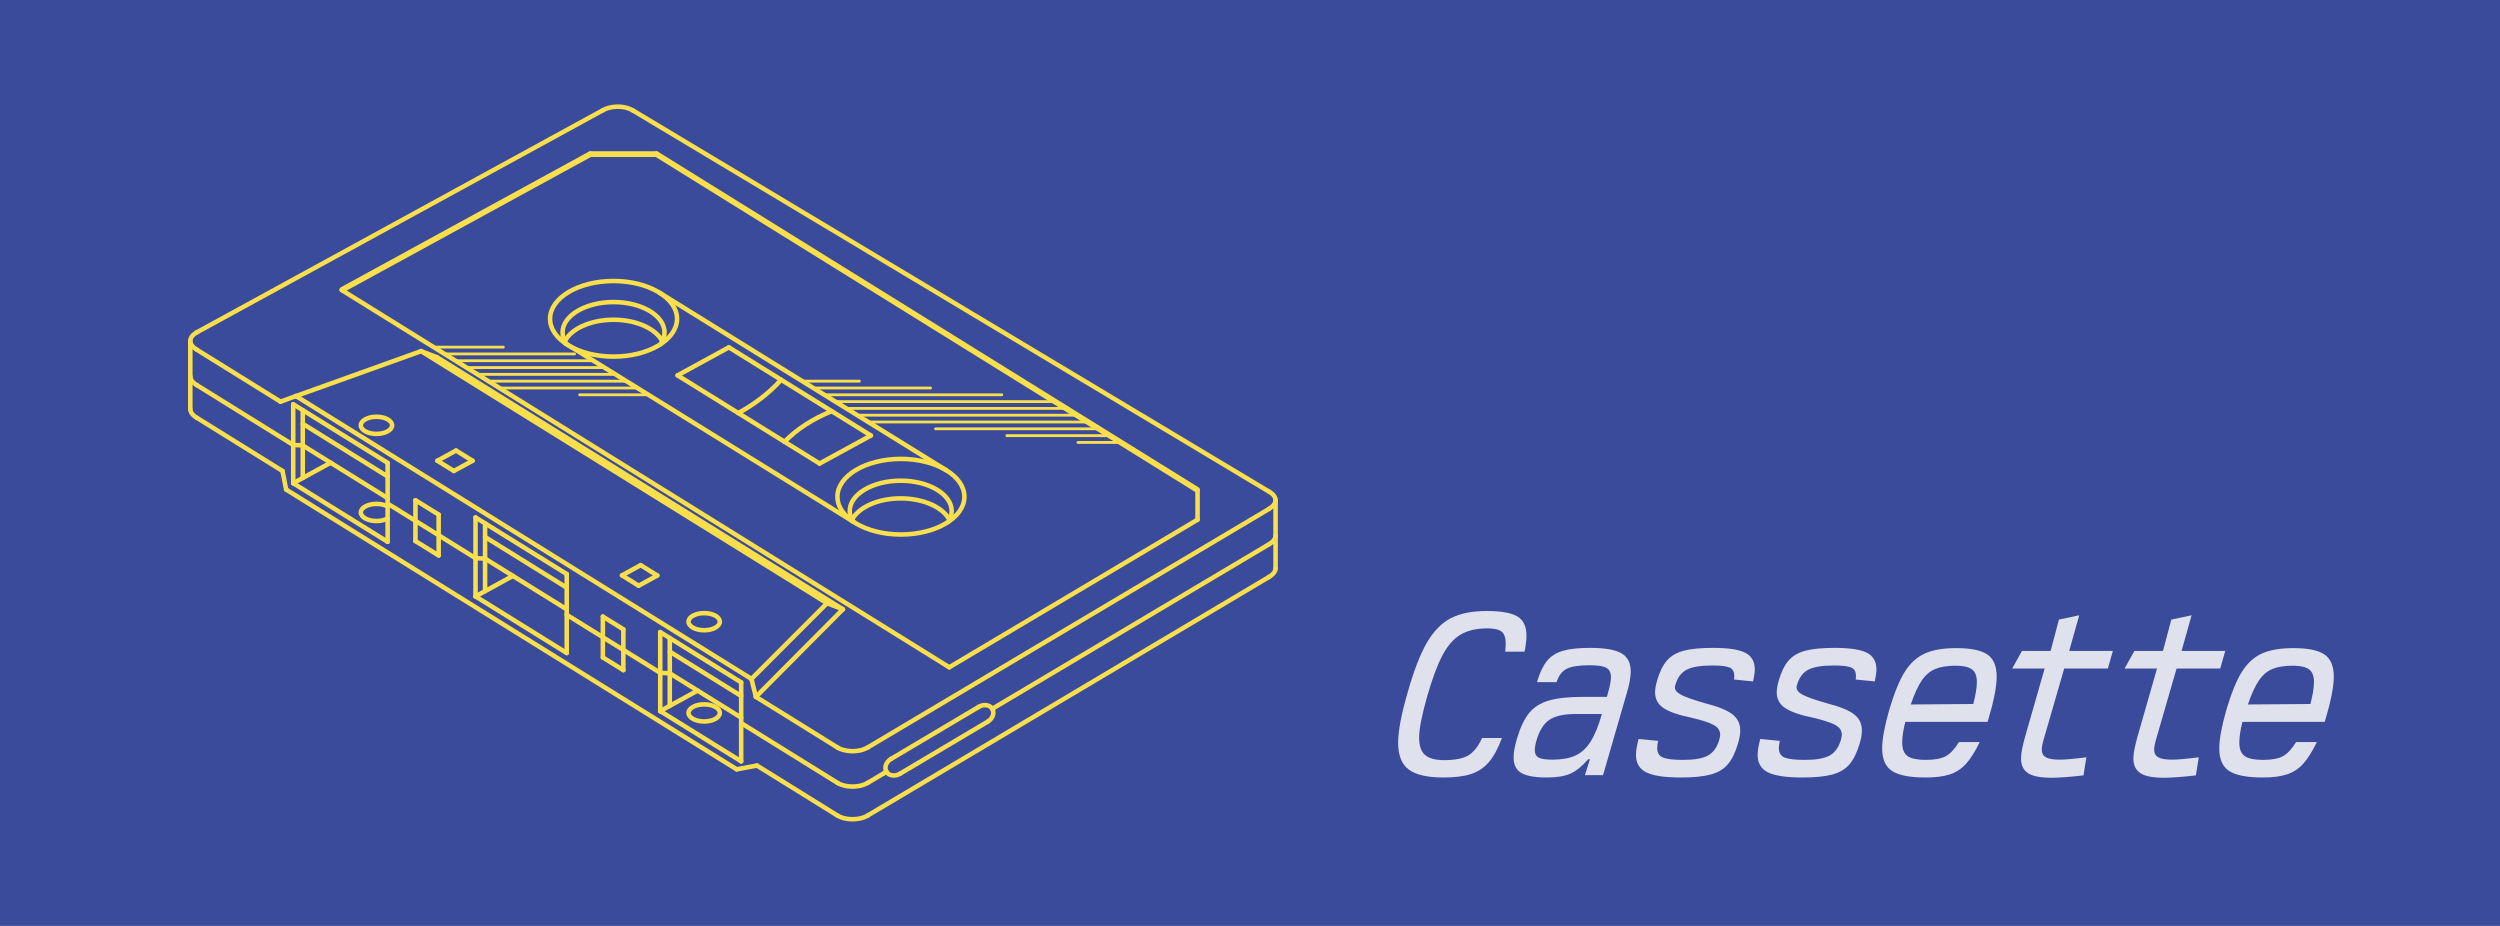 <?xml version="1.0" encoding="UTF-8" standalone="no"?>
<!DOCTYPE svg PUBLIC "-//W3C//DTD SVG 1.1//EN" "http://www.w3.org/Graphics/SVG/1.1/DTD/svg11.dtd">
<svg width="100%" height="100%" viewBox="0 0 540 200" version="1.1" xmlns="http://www.w3.org/2000/svg" xmlns:xlink="http://www.w3.org/1999/xlink" xml:space="preserve" xmlns:serif="http://www.serif.com/" style="fill-rule:evenodd;clip-rule:evenodd;stroke-linecap:round;stroke-linejoin:round;stroke-miterlimit:1.5;">
    <rect id="Artboard2" x="-0" y="0" width="540" height="199.998" style="fill:none;"/>
    <clipPath id="_clip1">
        <rect id="Artboard21" serif:id="Artboard2" x="-0" y="0" width="540" height="199.998"/>
    </clipPath>
    <g clip-path="url(#_clip1)">
        <rect x="-40" y="-28.889" width="618.042" height="257.776" style="fill:#3b4b9c;"/>
        <g>
            <path d="M162.314,146.641c-32.797,-20.364 -65.594,-40.728 -98.391,-61.092" style="fill:none;stroke:#f9df4b;stroke-width:0.98px;"/>
            <path d="M98.028,101.727c-1.183,-0.735 -2.366,-1.469 -3.549,-2.204m43.47,26.991c-1.199,-0.745 -2.398,-1.489 -3.597,-2.234" style="fill:none;stroke:#f9df4b;stroke-width:0.98px;"/>
            <path d="M102.066,99.529c-1.186,-0.736 -2.372,-1.473 -3.558,-2.209m43.469,26.99c-1.201,-0.745 -2.402,-1.491 -3.602,-2.236" style="fill:none;stroke:#f9df4b;stroke-width:0.98px;"/>
            <path d="M94.751,111.159c-1.671,-1.037 -3.342,-2.075 -5.014,-3.112m44.904,27.88c-1.475,-0.915 -2.949,-1.831 -4.424,-2.746" style="fill:none;stroke:#f9df4b;stroke-width:0.98px;"/>
            <path d="M94.751,119.981c-1.671,-1.038 -3.342,-2.076 -5.014,-3.113m44.904,27.88c-1.475,-0.915 -2.949,-1.831 -4.424,-2.746" style="fill:none;stroke:#f9df4b;stroke-width:0.98px;"/>
            <path d="M83.728,99.977c-6.799,-4.221 -13.597,-8.443 -20.395,-12.664m59.08,36.684c-6.567,-4.078 -13.134,-8.156 -19.702,-12.233m57.382,35.628c-5.828,-3.618 -11.656,-7.237 -17.483,-10.855" style="fill:none;stroke:#f9df4b;stroke-width:0.98px;"/>
            <path d="M83.728,102.917c-6.11,-3.794 -12.221,-7.588 -18.331,-11.381m57.016,35.401c-5.879,-3.65 -11.758,-7.301 -17.637,-10.951m55.317,34.346c-5.14,-3.191 -10.279,-6.382 -15.419,-9.573" style="fill:none;stroke:#f9df4b;stroke-width:0.98px;"/>
            <path d="M83.728,117.031c-6.799,-4.221 -13.597,-8.442 -20.395,-12.663m59.08,36.683c-6.567,-4.078 -13.134,-8.155 -19.702,-12.233m57.382,35.628c-5.828,-3.618 -11.656,-7.237 -17.483,-10.855" style="fill:none;stroke:#f9df4b;stroke-width:0.98px;"/>
            <path d="M178.646,130.298c-29.23,-18.149 -58.461,-36.299 -87.692,-54.448" style="fill:none;stroke:#f9df4b;stroke-width:0.98px;"/>
            <path d="M182.065,131.603c-29.231,-18.15 -58.461,-36.299 -87.692,-54.449" style="fill:none;stroke:#f9df4b;stroke-width:0.98px;"/>
            <path d="M90.954,75.85c1.14,0.435 2.28,0.87 3.419,1.304" style="fill:none;stroke:#f9df4b;stroke-width:0.98px;"/>
            <path d="M63.923,85.549c-1.111,0.404 -2.221,0.808 -3.331,1.213" style="fill:none;stroke:#f9df4b;stroke-width:0.98px;"/>
            <path d="M162.314,146.641c5.444,-5.448 10.888,-10.895 16.332,-16.343" style="fill:none;stroke:#f9df4b;stroke-width:0.98px;"/>
            <path d="M163.275,150.518c6.263,-6.267 12.527,-12.64 18.79,-18.915" style="fill:none;stroke:#f9df4b;stroke-width:0.98px;"/>
            <path d="M162.314,146.641c0.32,1.292 0.641,2.585 0.961,3.877" style="fill:none;stroke:#f9df4b;stroke-width:0.98px;"/>
            <path d="M63.923,85.549c9.01,-3.233 18.021,-6.466 27.031,-9.699" style="fill:none;stroke:#f9df4b;stroke-width:0.98px;"/>
            <path d="M63.333,87.313l-0,17.055" style="fill:none;stroke:#f9df4b;stroke-width:0.98px;"/>
            <path d="M65.397,88.595l0,14.643" style="fill:none;stroke:#f9df4b;stroke-width:0.98px;"/>
            <path d="M83.728,99.977l-0,17.054" style="fill:none;stroke:#f9df4b;stroke-width:0.98px;"/>
            <path d="M89.737,108.047l0,8.821" style="fill:none;stroke:#f9df4b;stroke-width:0.98px;"/>
            <path d="M94.751,111.159l0,8.822" style="fill:none;stroke:#f9df4b;stroke-width:0.98px;"/>
            <path d="M130.217,133.181l0,8.821" style="fill:none;stroke:#f9df4b;stroke-width:0.98px;"/>
            <path d="M134.641,135.927l-0,8.821" style="fill:none;stroke:#f9df4b;stroke-width:0.98px;"/>
            <path d="M102.711,111.764l0,17.054" style="fill:none;stroke:#f9df4b;stroke-width:0.98px;"/>
            <path d="M104.776,113.045l-0,14.642" style="fill:none;stroke:#f9df4b;stroke-width:0.98px;"/>
            <path d="M122.413,123.997l0,17.054" style="fill:none;stroke:#f9df4b;stroke-width:0.98px;"/>
            <path d="M142.61,136.537l-0,17.054" style="fill:none;stroke:#f9df4b;stroke-width:0.98px;"/>
            <path d="M144.674,137.819l0,14.641" style="fill:none;stroke:#f9df4b;stroke-width:0.98px;"/>
            <path d="M160.093,147.392l-0,17.054" style="fill:none;stroke:#f9df4b;stroke-width:0.98px;"/>
            <path d="M83.728,111.985c-0.614,0.343 -1.469,0.556 -2.413,0.556c-1.866,-0 -3.381,-0.83 -3.381,-1.852c0,-1.022 1.515,-1.851 3.381,-1.851c0.944,-0 1.799,0.212 2.413,0.555" style="fill:none;stroke:#f9df4b;stroke-width:0.98px;"/>
            <path d="M178.646,130.298c1.14,0.435 2.279,0.87 3.419,1.305" style="fill:none;stroke:#f9df4b;stroke-width:0.98px;"/>
            <ellipse cx="81.315" cy="91.871" rx="3.38" ry="1.851" style="fill:none;stroke:#f9df4b;stroke-width:0.98px;"/>
            <ellipse cx="152.103" cy="134.286" rx="3.38" ry="1.851" style="fill:none;stroke:#f9df4b;stroke-width:0.98px;"/>
            <ellipse cx="152.103" cy="153.986" rx="3.38" ry="1.851" style="fill:none;stroke:#f9df4b;stroke-width:0.98px;"/>
            <path d="M63.333,104.368c2.357,-1.29 5.721,-3.13 8.079,-4.419" style="fill:none;stroke:#f9df4b;stroke-width:0.98px;"/>
            <path d="M142.61,153.591c2.463,-1.347 5.608,-3.076 8.071,-4.424" style="fill:none;stroke:#f9df4b;stroke-width:0.98px;"/>
            <path d="M102.711,128.818c2.463,-1.347 5.609,-3.077 8.072,-4.424" style="fill:none;stroke:#f9df4b;stroke-width:0.98px;"/>
            <path d="M41.103,73.675l0,14.67" style="fill:none;stroke:#f9df4b;stroke-width:0.98px;"/>
            <path d="M275.523,108.039l0,14.733" style="fill:none;stroke:#f9df4b;stroke-width:0.98px;"/>
            <path d="M258.67,105.855l-0,6.395" style="fill:none;stroke:#f9df4b;stroke-width:0.98px;"/>
            <path d="M127.486,33.295l14.322,-0" style="fill:none;stroke:#f9df4b;stroke-width:1.23px;"/>
            <path d="M159.137,166.179c1.453,-0.274 2.907,-0.547 4.361,-0.821" style="fill:none;stroke:#f9df4b;stroke-width:0.98px;"/>
            <path d="M136.729,23.871l137.43,82.349" style="fill:none;stroke:#f9df4b;stroke-width:0.98px;"/>
            <path d="M274.11,109.92c-28.874,17.166 -57.749,34.332 -86.623,51.497" style="fill:none;stroke:#f9df4b;stroke-width:0.98px;"/>
            <path d="M258.67,112.25c-17.878,10.628 -35.755,21.256 -53.632,31.884" style="fill:none;stroke:#f9df4b;stroke-width:0.98px;"/>
            <path d="M190.78,167.105c-1.098,0.652 -2.195,1.305 -3.293,1.957m86.623,-51.497c-19.927,11.847 -39.854,23.693 -59.781,35.54" style="fill:none;stroke:#f9df4b;stroke-width:0.98px;"/>
            <path d="M190.78,167.105c0.231,-0.138 0.462,-0.275 0.693,-0.412" style="fill:none;stroke:#f9df4b;stroke-width:0.98px;"/>
            <path d="M194.385,167.132c6.316,-3.755 12.633,-7.494 18.949,-11.249" style="fill:none;stroke:#f9df4b;stroke-width:0.98px;"/>
            <path d="M192.473,163.923c6.281,-3.734 12.669,-7.515 18.95,-11.249" style="fill:none;stroke:#f9df4b;stroke-width:0.98px;"/>
            <path d="M191.47,166.688c-0.527,-0.886 -0.078,-2.125 1.003,-2.765" style="fill:none;stroke:#f9df4b;stroke-width:0.98px;"/>
            <path d="M194.385,167.132c-1.082,0.641 -2.388,0.441 -2.915,-0.444" style="fill:none;stroke:#f9df4b;stroke-width:0.98px;"/>
            <path d="M214.337,153.119c0.528,0.885 0.078,2.124 -1.003,2.764" style="fill:none;stroke:#f9df4b;stroke-width:0.98px;"/>
            <path d="M211.423,152.674c1.081,-0.64 2.387,-0.441 2.914,0.445" style="fill:none;stroke:#f9df4b;stroke-width:0.98px;"/>
            <path d="M60.592,86.762c-6.025,-3.741 -12.05,-7.482 -18.075,-11.223m138.447,85.962c-5.896,-3.661 -11.793,-7.322 -17.689,-10.983" style="fill:none;stroke:#f9df4b;stroke-width:0.98px;"/>
            <path d="M205.038,144.134c-43.743,-27.16 -87.486,-54.32 -131.229,-81.48" style="fill:none;stroke:#f9df4b;stroke-width:0.98px;"/>
            <path d="M184.362,112.722c-24.29,-15.081 -39.359,-24.339 -62.287,-38.58" style="fill:none;stroke:#f9df4b;stroke-width:0.98px;"/>
            <path d="M204.345,101.55c-22.819,-14.145 -37.443,-23.142 -61.996,-38.387" style="fill:none;stroke:#f9df4b;stroke-width:0.98px;"/>
            <path d="M258.541,105.775c-38.953,-24.187 -77.779,-48.294 -116.733,-72.48" style="fill:none;stroke:#f9df4b;stroke-width:1.23px;"/>
            <path d="M188.109,94.071c-10.224,-6.349 -20.446,-12.696 -30.67,-19.044" style="fill:none;stroke:#f9df4b;stroke-width:0.98px;"/>
            <path d="M177.035,100.126c-10.224,-6.348 -20.446,-12.695 -30.67,-19.043" style="fill:none;stroke:#f9df4b;stroke-width:0.98px;"/>
            <path d="M63.333,96.108c-6.939,-4.308 -13.877,-8.616 -20.816,-12.924m138.447,85.962c-6.662,-4.136 -20.577,-12.776 -20.871,-12.959" style="fill:none;stroke:#f9df4b;stroke-width:0.98px;"/>
            <path d="M160.093,155.011c-5.14,-3.191 -10.279,-6.382 -15.419,-9.573" style="fill:none;stroke:#f9df4b;stroke-width:0.98px;"/>
            <path d="M144.674,145.438l-2.064,-0.106l-20.197,-12.54" style="fill:none;stroke:#f9df4b;stroke-width:0.98px;"/>
            <path d="M122.413,131.616c0,-0 -10.724,-6.659 -17.637,-10.952" style="fill:none;stroke:#f9df4b;stroke-width:0.98px;"/>
            <path d="M104.776,120.664l-2.065,-0.105c0,-0 -18.975,-11.782 -18.983,-11.787" style="fill:none;stroke:#f9df4b;stroke-width:0.98px;"/>
            <path d="M83.728,107.596c-5.886,-3.655 -13.46,-8.358 -18.331,-11.382" style="fill:none;stroke:#f9df4b;stroke-width:0.98px;"/>
            <path d="M65.397,96.214l-2.064,-0.106" style="fill:none;stroke:#f9df4b;stroke-width:0.98px;"/>
            <path d="M42.466,71.811c29.258,-16.003 58.515,-32.005 87.773,-48.008" style="fill:none;stroke:#f9df4b;stroke-width:0.98px;"/>
            <path d="M94.479,99.523c1.343,-0.734 2.686,-1.469 4.029,-2.203" style="fill:none;stroke:#f9df4b;stroke-width:0.98px;"/>
            <path d="M98.048,101.727c1.343,-0.735 2.686,-1.469 4.028,-2.204" style="fill:none;stroke:#f9df4b;stroke-width:0.98px;"/>
            <path d="M134.352,124.28c1.343,-0.734 2.68,-1.472 4.023,-2.206" style="fill:none;stroke:#f9df4b;stroke-width:0.98px;"/>
            <path d="M137.949,126.514c1.342,-0.735 2.685,-1.469 4.028,-2.204" style="fill:none;stroke:#f9df4b;stroke-width:0.98px;"/>
            <path d="M73.944,62.576c17.892,-9.787 35.649,-19.495 53.542,-29.281" style="fill:none;stroke:#f9df4b;stroke-width:1.23px;"/>
            <path d="M146.365,81.083c3.693,-2.019 7.383,-4.038 11.074,-6.056" style="fill:none;stroke:#f9df4b;stroke-width:0.98px;"/>
            <path d="M177.035,100.126c3.692,-2.019 7.383,-4.037 11.074,-6.055" style="fill:none;stroke:#f9df4b;stroke-width:0.98px;"/>
            <path d="M168.719,82.031c-2.441,2.747 -5.577,5.181 -9.243,7.193" style="fill:none;stroke:#f9df4b;stroke-width:0.98px;"/>
            <path d="M169.459,95.422c2.606,-2.687 6.093,-4.953 10.183,-6.609" style="fill:none;stroke:#f9df4b;stroke-width:0.98px;"/>
            <path d="M180.964,161.501c1.369,0.827 4.373,1.209 6.523,-0.084" style="fill:none;stroke:#f9df4b;stroke-width:0.98px;"/>
            <path d="M180.964,169.146c1.369,0.827 4.373,1.209 6.523,-0.084" style="fill:none;stroke:#f9df4b;stroke-width:0.98px;"/>
            <path d="M274.159,106.22c1.846,1.092 1.808,2.587 -0.049,3.7" style="fill:none;stroke:#f9df4b;stroke-width:0.98px;"/>
            <path d="M275.523,115.684c0,0.657 -0.473,1.318 -1.413,1.881" style="fill:none;stroke:#f9df4b;stroke-width:0.98px;"/>
            <path d="M42.466,71.811c-1.845,1.091 -1.806,2.615 0.051,3.728" style="fill:none;stroke:#f9df4b;stroke-width:0.98px;"/>
            <path d="M41.103,81.288c0,0.664 0.474,1.333 1.414,1.896" style="fill:none;stroke:#f9df4b;stroke-width:0.98px;"/>
            <path d="M130.239,23.803c1.369,-0.827 4.34,-1.224 6.49,0.068" style="fill:none;stroke:#f9df4b;stroke-width:0.98px;"/>
            <path d="M274.11,124.622c-28.874,17.166 -57.749,34.332 -86.623,51.497" style="fill:none;stroke:#f9df4b;stroke-width:0.98px;"/>
            <path d="M61.023,101.731c-6.169,-3.83 -12.337,-7.66 -18.506,-11.49m138.447,85.962c-5.822,-3.615 -11.644,-7.23 -17.466,-10.845" style="fill:none;stroke:#f9df4b;stroke-width:0.98px;"/>
            <path d="M159.137,166.179c-32.016,-19.879 -96.902,-60.167 -97.33,-60.432" style="fill:none;stroke:#f9df4b;stroke-width:0.98px;"/>
            <path d="M61.807,105.747c-0.261,-1.339 -0.523,-2.677 -0.784,-4.016" style="fill:none;stroke:#f9df4b;stroke-width:0.98px;"/>
            <path d="M180.964,176.203c1.369,0.827 4.373,1.209 6.523,-0.084" style="fill:none;stroke:#f9df4b;stroke-width:0.98px;"/>
            <path d="M275.523,122.741c0,0.657 -0.473,1.318 -1.413,1.881" style="fill:none;stroke:#f9df4b;stroke-width:0.98px;"/>
            <path d="M41.103,88.345c0,0.664 0.474,1.333 1.414,1.896" style="fill:none;stroke:#f9df4b;stroke-width:0.98px;"/>
            <ellipse cx="132.527" cy="68.859" rx="13.714" ry="8.165" style="fill:none;stroke:#f9df4b;stroke-width:0.98px;"/>
            <path d="M122.381,74.349c-0.557,-0.784 -0.866,-1.646 -0.866,-2.55c0,-3.619 4.935,-6.556 11.012,-6.556c6.078,-0 11.012,2.937 11.012,6.556c-0,0.904 -0.308,1.766 -0.866,2.55" style="fill:none;stroke:#f9df4b;stroke-width:0.98px;"/>
            <path d="M121.992,73.709c1.376,-2.687 5.575,-4.644 10.535,-4.644c4.96,0 9.159,1.957 10.535,4.644" style="fill:none;stroke:#f9df4b;stroke-width:0.98px;"/>
            <path d="M184.184,112.598c-0.417,-0.691 -0.644,-1.436 -0.644,-2.212c0,-3.619 4.934,-6.556 11.012,-6.556c6.078,-0 11.012,2.937 11.012,6.556c-0,0.816 -0.251,1.597 -0.709,2.317" style="fill:none;stroke:#f9df4b;stroke-width:0.98px;"/>
            <path d="M184.017,112.296c1.376,-2.687 5.575,-4.644 10.535,-4.644c4.959,0 9.157,1.956 10.534,4.642" style="fill:none;stroke:#f9df4b;stroke-width:0.98px;"/>
            <ellipse cx="194.596" cy="107.29" rx="13.714" ry="8.165" style="fill:none;stroke:#f9df4b;stroke-width:0.98px;"/>
            <g>
                <path d="M93.666,74.983l15.062,0" style="fill:none;stroke:#f9df4b;stroke-width:0.61px;"/>
                <path d="M96.034,76.453l28.073,0" style="fill:none;stroke:#f9df4b;stroke-width:0.61px;"/>
                <path d="M98.402,77.923l29.765,0" style="fill:none;stroke:#f9df4b;stroke-width:0.61px;"/>
                <path d="M100.77,79.394l29.767,-0" style="fill:none;stroke:#f9df4b;stroke-width:0.61px;"/>
                <path d="M173.294,82.334l12.327,0m-80.116,0l29.777,0" style="fill:none;stroke:#f9df4b;stroke-width:0.61px;"/>
                <path d="M103.138,80.864l29.771,-0" style="fill:none;stroke:#f9df4b;stroke-width:0.61px;"/>
                <path d="M175.671,83.804l25.329,0m-93.127,0l29.782,0" style="fill:none;stroke:#f9df4b;stroke-width:0.61px;"/>
                <path d="M178.049,85.274l38.329,0m-91.183,0l14.835,0" style="fill:none;stroke:#f9df4b;stroke-width:0.61px;"/>
                <path d="M182.803,88.215l47.457,-0" style="fill:none;stroke:#f9df4b;stroke-width:0.61px;"/>
                <path d="M180.426,86.745l47.466,-0" style="fill:none;stroke:#f9df4b;stroke-width:0.61px;"/>
                <path d="M185.181,89.685l47.447,0" style="fill:none;stroke:#f9df4b;stroke-width:0.61px;"/>
                <path d="M202.088,92.625l35.275,0" style="fill:none;stroke:#f9df4b;stroke-width:0.61px;"/>
                <path d="M187.557,91.155l47.438,0" style="fill:none;stroke:#f9df4b;stroke-width:0.61px;"/>
                <path d="M217.466,94.096l22.265,-0" style="fill:none;stroke:#f9df4b;stroke-width:0.61px;"/>
                <path d="M232.845,95.566l9.254,-0" style="fill:none;stroke:#f9df4b;stroke-width:0.61px;"/>
            </g>
        </g>
        <g>
            <path d="M311.788,167.939c-3.435,0 -5.926,-0.565 -7.471,-1.695c-1.546,-1.13 -2.319,-3.066 -2.319,-5.806c-0,-2.534 0.687,-6.164 2.061,-10.891c1.305,-4.624 2.679,-8.185 4.122,-10.686c1.443,-2.5 3.169,-4.272 5.179,-5.317c2.009,-1.045 4.594,-1.567 7.755,-1.567c3.126,0 5.341,0.394 6.647,1.182c1.305,0.788 1.958,2.175 1.958,4.161c-0,0.856 -0.138,2.004 -0.413,3.442l-4.173,0c0.068,-0.822 0.103,-1.387 0.103,-1.695c-0,-1.267 -0.292,-2.141 -0.876,-2.62c-0.584,-0.48 -1.615,-0.72 -3.092,-0.72c-2.301,0 -4.208,0.437 -5.719,1.311c-1.512,0.873 -2.826,2.354 -3.942,4.443c-1.117,2.09 -2.224,5.052 -3.324,8.888c-1.168,4.076 -1.752,7.073 -1.752,8.991c0,1.746 0.43,2.988 1.289,3.724c0.858,0.737 2.232,1.105 4.122,1.105c2.301,-0 4.027,-0.334 5.178,-1.002c1.151,-0.668 2.156,-1.927 3.015,-3.776l4.276,0c-0.824,2.226 -1.752,3.947 -2.782,5.163c-1.031,1.216 -2.31,2.081 -3.839,2.595c-1.529,0.513 -3.53,0.77 -6.003,0.77Z" style="fill:#dfe1ec;fill-rule:nonzero;"/>
            <path d="M334.099,167.939c-2.542,0 -4.371,-0.325 -5.487,-0.976c-1.117,-0.651 -1.675,-1.781 -1.675,-3.391c0,-1.027 0.241,-2.363 0.722,-4.007c0.721,-2.432 1.597,-4.281 2.627,-5.548c1.031,-1.268 2.448,-2.167 4.251,-2.697c1.804,-0.531 4.286,-0.797 7.446,-0.797l5.101,0l0.413,-1.49c0.309,-1.13 0.463,-2.055 0.463,-2.774c0,-0.993 -0.343,-1.669 -1.03,-2.029c-0.687,-0.36 -1.872,-0.54 -3.556,-0.54c-2.267,0 -3.907,0.249 -4.92,0.745c-1.014,0.497 -1.761,1.465 -2.242,2.903l-4.225,0c0.584,-1.986 1.297,-3.502 2.138,-4.547c0.842,-1.044 1.984,-1.781 3.427,-2.209c1.443,-0.428 3.418,-0.642 5.925,-0.642c3.126,0 5.368,0.385 6.725,1.156c1.357,0.771 2.035,2.081 2.035,3.93c0,1.199 -0.258,2.672 -0.773,4.418l-5.204,17.981l-3.916,0l1.082,-3.442l-0.361,0c-1.305,1.507 -2.585,2.543 -3.839,3.108c-1.253,0.566 -2.962,0.848 -5.127,0.848Zm-2.215,-8.014c-0.241,0.822 -0.361,1.524 -0.361,2.106c0,0.788 0.283,1.327 0.85,1.618c0.567,0.292 1.555,0.437 2.963,0.437c1.992,0 3.633,-0.291 4.921,-0.873c1.288,-0.583 2.387,-1.584 3.298,-3.006c0.91,-1.421 1.726,-3.416 2.447,-5.985l-5.616,0c-2.577,0 -4.483,0.42 -5.72,1.259c-1.236,0.839 -2.164,2.32 -2.782,4.444Z" style="fill:#dfe1ec;fill-rule:nonzero;"/>
            <path d="M363.058,167.939c-3.47,0 -5.952,-0.368 -7.446,-1.104c-1.494,-0.737 -2.241,-1.995 -2.241,-3.776c-0,-0.891 0.189,-2.038 0.566,-3.442l4.226,0.41c-0.138,0.548 -0.206,1.079 -0.206,1.593c-0,0.993 0.412,1.661 1.236,2.004c0.825,0.342 2.267,0.513 4.329,0.513c2.473,0 4.276,-0.316 5.41,-0.95c1.134,-0.634 1.941,-1.755 2.422,-3.365c0.137,-0.548 0.206,-0.925 0.206,-1.13c-0,-0.856 -0.447,-1.541 -1.34,-2.055c-0.893,-0.514 -2.49,-1.045 -4.792,-1.593c-2.851,-0.582 -4.886,-1.284 -6.106,-2.106c-1.219,-0.822 -1.829,-1.952 -1.829,-3.391c-0,-0.651 0.137,-1.473 0.412,-2.466c0.55,-1.918 1.262,-3.382 2.138,-4.392c0.876,-1.011 2.087,-1.721 3.633,-2.132c1.546,-0.411 3.659,-0.617 6.338,-0.617c3.263,0 5.582,0.351 6.956,1.053c1.374,0.702 2.061,1.91 2.061,3.622c0,0.582 -0.12,1.439 -0.36,2.569l-4.123,-0.411c0.035,-0.206 0.052,-0.48 0.052,-0.822c-0,-0.891 -0.344,-1.481 -1.031,-1.772c-0.687,-0.292 -1.923,-0.437 -3.71,-0.437c-2.542,-0 -4.397,0.308 -5.565,0.925c-1.168,0.616 -1.975,1.712 -2.421,3.288c-0.069,0.205 -0.103,0.376 -0.103,0.513c-0,0.617 0.489,1.173 1.468,1.67c0.979,0.497 2.74,1.105 5.282,1.824c2.679,0.685 4.577,1.464 5.693,2.337c1.117,0.874 1.675,2.03 1.675,3.468c0,0.822 -0.154,1.747 -0.464,2.774c-0.584,1.987 -1.322,3.502 -2.215,4.547c-0.893,1.044 -2.13,1.781 -3.71,2.209c-1.58,0.428 -3.727,0.642 -6.441,0.642Z" style="fill:#dfe1ec;fill-rule:nonzero;"/>
            <path d="M389.337,167.939c-3.47,0 -5.952,-0.368 -7.446,-1.104c-1.494,-0.737 -2.241,-1.995 -2.241,-3.776c-0,-0.891 0.189,-2.038 0.566,-3.442l4.226,0.41c-0.138,0.548 -0.206,1.079 -0.206,1.593c-0,0.993 0.412,1.661 1.236,2.004c0.825,0.342 2.267,0.513 4.328,0.513c2.474,0 4.277,-0.316 5.411,-0.95c1.133,-0.634 1.941,-1.755 2.422,-3.365c0.137,-0.548 0.206,-0.925 0.206,-1.13c-0,-0.856 -0.447,-1.541 -1.34,-2.055c-0.893,-0.514 -2.49,-1.045 -4.792,-1.593c-2.851,-0.582 -4.887,-1.284 -6.106,-2.106c-1.219,-0.822 -1.829,-1.952 -1.829,-3.391c-0,-0.651 0.137,-1.473 0.412,-2.466c0.55,-1.918 1.262,-3.382 2.138,-4.392c0.876,-1.011 2.087,-1.721 3.633,-2.132c1.546,-0.411 3.658,-0.617 6.338,-0.617c3.263,0 5.582,0.351 6.956,1.053c1.374,0.702 2.061,1.91 2.061,3.622c0,0.582 -0.12,1.439 -0.361,2.569l-4.122,-0.411c0.035,-0.206 0.052,-0.48 0.052,-0.822c-0,-0.891 -0.344,-1.481 -1.031,-1.772c-0.687,-0.292 -1.923,-0.437 -3.71,-0.437c-2.542,-0 -4.397,0.308 -5.565,0.925c-1.168,0.616 -1.975,1.712 -2.421,3.288c-0.069,0.205 -0.103,0.376 -0.103,0.513c-0,0.617 0.489,1.173 1.468,1.67c0.979,0.497 2.74,1.105 5.282,1.824c2.679,0.685 4.577,1.464 5.693,2.337c1.117,0.874 1.675,2.03 1.675,3.468c0,0.822 -0.155,1.747 -0.464,2.774c-0.584,1.987 -1.322,3.502 -2.215,4.547c-0.894,1.044 -2.13,1.781 -3.71,2.209c-1.581,0.428 -3.728,0.642 -6.441,0.642Z" style="fill:#dfe1ec;fill-rule:nonzero;"/>
            <path d="M415.925,167.939c-3.367,0 -5.771,-0.462 -7.214,-1.387c-1.443,-0.925 -2.164,-2.552 -2.164,-4.881c-0,-1.986 0.498,-4.726 1.494,-8.219c1.065,-3.631 2.181,-6.388 3.349,-8.272c1.168,-1.883 2.611,-3.219 4.329,-4.007c1.717,-0.788 4.002,-1.181 6.853,-1.181c3.091,-0 5.316,0.453 6.673,1.361c1.356,0.908 2.035,2.509 2.035,4.803c-0,2.227 -0.653,5.48 -1.958,9.762l-17.777,-0c-0.447,1.781 -0.67,3.27 -0.67,4.469c0,1.404 0.387,2.38 1.159,2.928c0.773,0.548 2.087,0.822 3.942,0.822c1.89,0 3.324,-0.265 4.303,-0.796c0.979,-0.531 1.932,-1.55 2.86,-3.057l4.482,0c-0.996,2.055 -1.983,3.622 -2.962,4.701c-0.979,1.079 -2.147,1.841 -3.504,2.286c-1.357,0.446 -3.1,0.668 -5.23,0.668Zm10.305,-15.875c0.516,-2.02 0.773,-3.596 0.773,-4.726c0,-1.301 -0.352,-2.218 -1.056,-2.748c-0.704,-0.531 -1.864,-0.797 -3.478,-0.797c-1.855,0 -3.35,0.24 -4.483,0.719c-1.134,0.48 -2.104,1.319 -2.911,2.518c-0.808,1.199 -1.589,2.911 -2.345,5.137l13.5,-0.103Z" style="fill:#dfe1ec;fill-rule:nonzero;"/>
            <path d="M443.083,167.991c-2.37,-0 -4.053,-0.334 -5.049,-1.002c-0.997,-0.668 -1.495,-1.721 -1.495,-3.16c0,-1.027 0.292,-2.586 0.876,-4.675l4.226,-14.744l-7.008,-0l2.112,-3.802l6.184,0l1.803,-6.781l4.38,-0.925l-2.164,7.706l9.429,0l-1.082,3.802l-9.429,-0l-4.328,14.95c-0.344,1.13 -0.516,1.986 -0.516,2.568c0,0.754 0.292,1.302 0.876,1.644c0.584,0.343 1.598,0.514 3.04,0.514c1.168,0 3.075,-0.171 5.72,-0.514l-0.618,3.905c-2.852,0.342 -5.17,0.514 -6.957,0.514Z" style="fill:#dfe1ec;fill-rule:nonzero;"/>
            <path d="M467.356,167.991c-2.37,-0 -4.053,-0.334 -5.049,-1.002c-0.997,-0.668 -1.495,-1.721 -1.495,-3.16c0,-1.027 0.292,-2.586 0.876,-4.675l4.226,-14.744l-7.008,-0l2.112,-3.802l6.184,0l1.803,-6.781l4.38,-0.925l-2.164,7.706l9.429,0l-1.082,3.802l-9.429,-0l-4.328,14.95c-0.344,1.13 -0.516,1.986 -0.516,2.568c0,0.754 0.292,1.302 0.876,1.644c0.584,0.343 1.598,0.514 3.04,0.514c1.168,0 3.075,-0.171 5.72,-0.514l-0.618,3.905c-2.852,0.342 -5.17,0.514 -6.957,0.514Z" style="fill:#dfe1ec;fill-rule:nonzero;"/>
            <path d="M488.744,167.939c-3.367,0 -5.771,-0.462 -7.214,-1.387c-1.443,-0.925 -2.164,-2.552 -2.164,-4.881c-0,-1.986 0.498,-4.726 1.494,-8.219c1.065,-3.631 2.181,-6.388 3.349,-8.272c1.168,-1.883 2.611,-3.219 4.329,-4.007c1.717,-0.788 4.002,-1.181 6.853,-1.181c3.091,-0 5.316,0.453 6.673,1.361c1.357,0.908 2.035,2.509 2.035,4.803c-0,2.227 -0.653,5.48 -1.958,9.762l-17.777,-0c-0.447,1.781 -0.67,3.27 -0.67,4.469c0,1.404 0.387,2.38 1.16,2.928c0.772,0.548 2.086,0.822 3.941,0.822c1.89,0 3.324,-0.265 4.303,-0.796c0.979,-0.531 1.932,-1.55 2.86,-3.057l4.483,0c-0.997,2.055 -1.984,3.622 -2.963,4.701c-0.979,1.079 -2.147,1.841 -3.504,2.286c-1.357,0.446 -3.1,0.668 -5.23,0.668Zm10.305,-15.875c0.516,-2.02 0.773,-3.596 0.773,-4.726c0,-1.301 -0.352,-2.218 -1.056,-2.748c-0.704,-0.531 -1.864,-0.797 -3.478,-0.797c-1.855,0 -3.349,0.24 -4.483,0.719c-1.134,0.48 -2.104,1.319 -2.911,2.518c-0.808,1.199 -1.589,2.911 -2.345,5.137l13.5,-0.103Z" style="fill:#dfe1ec;fill-rule:nonzero;"/>
        </g>
    </g>
</svg>
